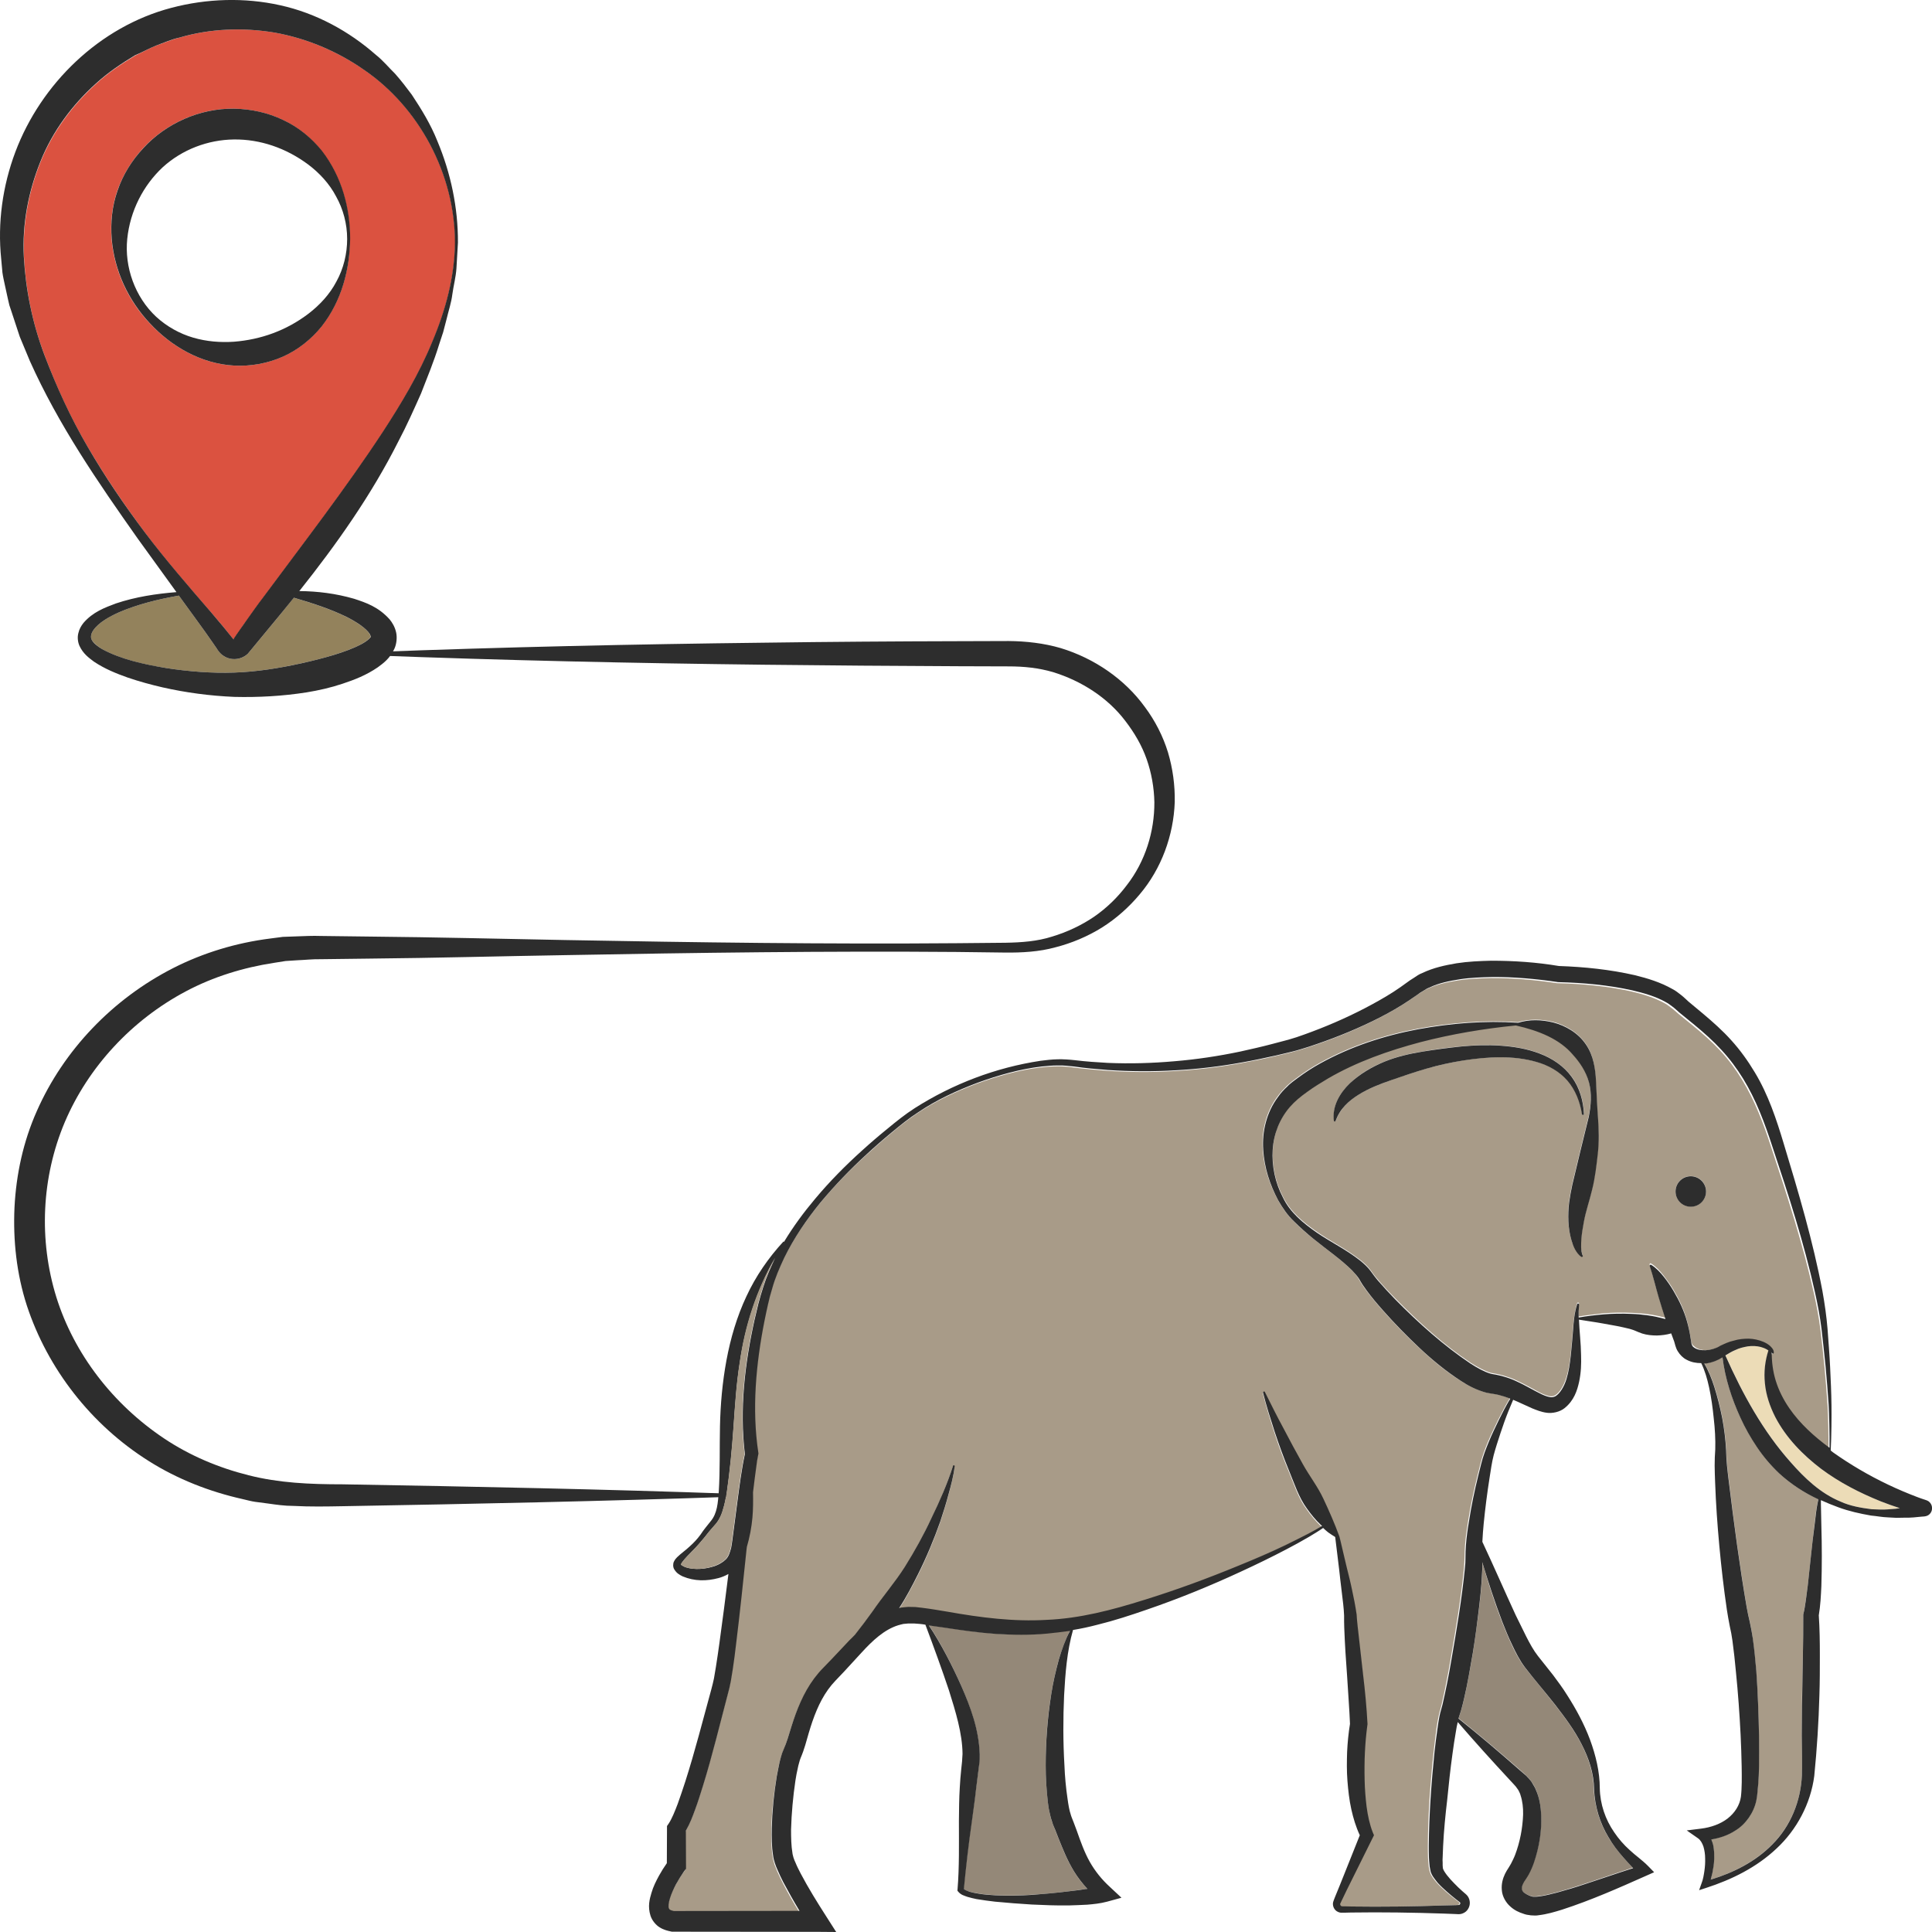 <?xml version="1.0" encoding="utf-8"?>
<!-- Generator: Adobe Illustrator 24.1.2, SVG Export Plug-In . SVG Version: 6.00 Build 0)  -->
<svg version="1.1" id="Layer_1" xmlns="http://www.w3.org/2000/svg" xmlns:xlink="http://www.w3.org/1999/xlink" x="0px" y="0px"
	 viewBox="0 0 128 128" style="enable-background:new 0 0 128 128;" xml:space="preserve">
<style type="text/css">
	.st0{fill:#2D2D2D;}
	.st1{fill:#93825C;}
	.st2{fill:#DB5240;}
	.st3{fill:#948878;}
	.st4{fill:#ECDCB7;}
	.st5{fill:#A89B88;}
</style>
<g>
	<path class="st0" d="M24.71,43.2c8.64-0.33,17.28-0.52,25.92-0.62c4.32-0.06,8.64-0.09,12.96-0.1l3.24-0.01
		c1.13,0.01,2.33,0.14,3.45,0.47c2.23,0.68,4.24,2.06,5.57,3.9c0.68,0.91,1.2,1.93,1.53,3c0.32,1.07,0.47,2.19,0.45,3.3
		c-0.08,2.21-0.88,4.41-2.32,6.11c-0.71,0.85-1.55,1.6-2.5,2.2c-0.95,0.59-1.99,1.03-3.08,1.31c-1.08,0.3-2.23,0.36-3.31,0.35
		l-3.24-0.04c-8.64-0.07-17.28,0.05-25.92,0.21c-4.32,0.07-8.64,0.19-12.96,0.23l-3.24,0.04c-0.55-0.01-1.05,0.05-1.57,0.07
		l-0.77,0.05l-0.76,0.12c-2.03,0.31-4.02,0.92-5.83,1.88c-3.61,1.91-6.49,5.03-8.04,8.68C2.75,78,2.56,82.15,3.73,85.93
		c1.18,3.78,3.76,7.11,7.14,9.37c1.69,1.13,3.6,1.94,5.6,2.44c2.01,0.51,4.04,0.6,6.24,0.6c8.64,0.15,17.28,0.32,25.92,0.63
		c0.05,0,0.09,0.04,0.09,0.1c0,0.05-0.04,0.09-0.09,0.09c-8.64,0.3-17.28,0.48-25.92,0.63c-1.08,0.02-2.15,0.04-3.29-0.02
		c-0.56,0-1.12-0.08-1.68-0.16l-0.84-0.11c-0.28-0.04-0.55-0.12-0.82-0.18c-2.19-0.49-4.32-1.32-6.22-2.52
		C6.04,94.4,3.16,90.69,1.78,86.5C1.1,84.4,0.86,82.19,0.96,80c0.11-2.19,0.58-4.37,1.48-6.39c1.78-4.04,5.03-7.43,9.03-9.47
		c2-1.02,4.2-1.68,6.43-1.96l0.84-0.11l0.84-0.03c0.56-0.02,1.14-0.05,1.67-0.03l3.24,0.04c4.32,0.04,8.64,0.15,12.96,0.23
		c8.64,0.16,17.28,0.28,25.92,0.21l3.24-0.03c1.07-0.02,2.1-0.09,3.1-0.41c0.99-0.3,1.93-0.74,2.77-1.31
		c0.84-0.58,1.57-1.29,2.17-2.09c1.23-1.58,1.84-3.56,1.83-5.5c-0.02-0.97-0.19-1.94-0.51-2.85c-0.32-0.92-0.82-1.76-1.41-2.53
		c-1.18-1.56-2.92-2.66-4.79-3.24c-0.96-0.28-1.92-0.38-2.95-0.38l-3.24-0.01c-4.32-0.02-8.64-0.05-12.96-0.1
		c-8.64-0.1-17.28-0.29-25.92-0.62c-0.05,0-0.09-0.04-0.09-0.1C24.62,43.24,24.66,43.2,24.71,43.2z"/>
	<path class="st1" d="M18.66,40.6l-2.24,2.71c-0.42,0.41-1.1,0.47-1.58,0.16c-0.25-0.14-0.43-0.43-0.47-0.49l-0.24-0.35
		c-0.31-0.46-0.65-0.92-0.98-1.38l-1.3-1.79c-1.36,0.24-2.71,0.57-3.95,1.1c-0.67,0.3-1.37,0.69-1.72,1.2
		c-0.17,0.25-0.19,0.49-0.09,0.65c0.11,0.2,0.38,0.41,0.67,0.59c1.23,0.68,2.77,1.02,4.24,1.26c1.49,0.23,3.01,0.35,4.5,0.3
		c1.49-0.05,2.99-0.29,4.44-0.61c0.73-0.16,1.45-0.34,2.14-0.55c0.69-0.21,1.38-0.46,1.92-0.76c0.26-0.14,0.49-0.34,0.52-0.4
		c0.02-0.03,0.02,0.03,0.03-0.03c0.01-0.04-0.01-0.11-0.06-0.2c-0.23-0.39-0.89-0.81-1.52-1.13c-1.08-0.53-2.29-0.92-3.51-1.28
		C19.2,39.93,18.93,40.27,18.66,40.6z"/>
	<path class="st2" d="M24.13,4.63c-1.8-1.25-3.83-2.09-5.92-2.47c-2.1-0.35-4.28-0.27-6.31,0.33c-0.52,0.12-1,0.34-1.5,0.51
		C9.9,3.19,9.44,3.46,8.96,3.68c-0.91,0.55-1.8,1.14-2.58,1.86c-1.58,1.42-2.89,3.19-3.69,5.18c-0.8,1.99-1.21,4.16-1.1,6.33
		c0.12,2.16,0.56,4.37,1.36,6.48c0.79,2.1,1.73,4.17,2.89,6.13c1.15,1.96,2.43,3.84,3.79,5.66c1.37,1.82,2.86,3.54,4.36,5.26
		c0.37,0.44,0.75,0.86,1.11,1.33c0.16,0.19,0.45,0.57,0.39,0.46c0.01,0,0.02-0.02,0-0.03l0,0l0.05-0.07l0.12-0.18l0.25-0.36
		c0.16-0.25,0.33-0.48,0.5-0.71c0.34-0.47,0.66-0.94,1.01-1.39c2.71-3.67,5.48-7.23,7.96-11.01c1.23-1.89,2.4-3.85,3.26-5.94
		c0.88-2.08,1.48-4.31,1.52-6.59C30.15,11.51,27.75,7.09,24.13,4.63z M21.3,21.63c-0.68,0.84-1.56,1.55-2.57,2
		c-1.01,0.45-2.13,0.65-3.23,0.59c-2.22-0.12-4.19-1.31-5.58-2.8c-1.42-1.5-2.35-3.46-2.53-5.6c-0.08-1.06,0.03-2.17,0.39-3.2
		c0.36-1.04,0.96-2,1.71-2.81c1.51-1.64,3.74-2.64,6-2.61c1.12,0.02,2.25,0.26,3.26,0.75c1.01,0.47,1.89,1.2,2.56,2.05
		c1.34,1.73,1.87,3.83,1.87,5.83C23.17,17.82,22.65,19.91,21.3,21.63z"/>
	<path class="st0" d="M27.28,6.27c-0.35-0.47-0.71-0.94-1.1-1.38c-0.42-0.41-0.8-0.88-1.27-1.25c-1.78-1.57-3.97-2.77-6.34-3.29
		c-2.37-0.53-4.87-0.45-7.22,0.17C6.59,1.77,2.72,5.55,1.02,10.06c-0.85,2.26-1.19,4.71-0.94,7.1l0.08,0.89
		c0.04,0.3,0.11,0.58,0.17,0.87l0.19,0.87l0.1,0.43l0.14,0.42l0.55,1.67l0.67,1.61c1.9,4.24,4.51,8.03,7.15,11.77l2.56,3.54
		c-1.35,0.11-2.7,0.31-4.01,0.75c-0.75,0.28-1.53,0.57-2.15,1.29c-0.15,0.19-0.28,0.41-0.34,0.68c-0.07,0.26-0.04,0.59,0.08,0.85
		c0.24,0.51,0.61,0.78,0.96,1.04c0.72,0.48,1.47,0.78,2.23,1.05c0.76,0.26,1.53,0.47,2.31,0.65c1.55,0.35,3.13,0.56,4.74,0.63
		c1.61,0.04,3.22-0.05,4.81-0.3c0.8-0.13,1.59-0.31,2.37-0.57c0.78-0.26,1.57-0.56,2.34-1.09c0.38-0.28,0.8-0.58,1.1-1.23
		c0.15-0.32,0.19-0.78,0.11-1.1c-0.08-0.35-0.25-0.63-0.43-0.85c-0.75-0.83-1.56-1.1-2.35-1.36c-1.21-0.35-2.42-0.5-3.63-0.51
		c2.47-3.1,4.78-6.37,6.58-9.95c0.54-1.02,1.01-2.08,1.48-3.13c0.42-1.08,0.86-2.14,1.2-3.25l0.27-0.82l0.22-0.84
		c0.13-0.56,0.32-1.1,0.39-1.68c0.08-0.57,0.23-1.13,0.27-1.7l0.1-1.72c0.01-2.3-0.47-4.6-1.37-6.74
		C28.54,8.25,27.93,7.25,27.28,6.27z M22.98,40.88c0.63,0.32,1.28,0.74,1.52,1.13c0.05,0.09,0.07,0.16,0.06,0.2
		c-0.01,0.06-0.01,0-0.03,0.03c-0.03,0.06-0.26,0.26-0.52,0.4c-0.54,0.3-1.23,0.55-1.92,0.76c-0.7,0.21-1.42,0.39-2.14,0.55
		c-1.46,0.32-2.95,0.56-4.44,0.61c-1.49,0.05-3.01-0.07-4.5-0.3C9.53,44.01,8,43.68,6.76,43c-0.29-0.17-0.57-0.39-0.67-0.59
		c-0.1-0.16-0.08-0.4,0.09-0.65c0.35-0.51,1.05-0.9,1.72-1.2c1.24-0.53,2.59-0.86,3.95-1.1l1.3,1.79c0.33,0.46,0.67,0.92,0.98,1.38
		l0.24,0.35c0.04,0.07,0.22,0.35,0.47,0.49c0.48,0.31,1.15,0.25,1.58-0.16l2.24-2.71c0.27-0.33,0.54-0.67,0.81-1
		C20.7,39.96,21.9,40.35,22.98,40.88z M28.63,22.66c-0.86,2.1-2.03,4.05-3.26,5.94c-2.48,3.78-5.25,7.35-7.96,11.01
		c-0.35,0.45-0.67,0.92-1.01,1.39c-0.17,0.24-0.33,0.47-0.5,0.71l-0.25,0.36l-0.12,0.18l-0.05,0.07l0,0c0.02,0,0.01,0.02,0,0.03
		c0.06,0.11-0.23-0.27-0.39-0.46c-0.36-0.46-0.74-0.88-1.11-1.33c-1.5-1.73-2.99-3.45-4.36-5.26c-1.37-1.82-2.65-3.7-3.79-5.66
		c-1.15-1.96-2.09-4.03-2.89-6.13c-0.79-2.1-1.24-4.31-1.36-6.48c-0.12-2.17,0.3-4.34,1.1-6.33c0.8-2,2.11-3.76,3.69-5.18
		c0.79-0.72,1.67-1.31,2.58-1.86C9.44,3.46,9.9,3.19,10.39,3c0.5-0.18,0.98-0.4,1.5-0.51c2.03-0.6,4.21-0.68,6.31-0.33
		c2.1,0.38,4.13,1.22,5.92,2.47c3.62,2.47,6.02,6.88,6.02,11.45C30.12,18.35,29.51,20.58,28.63,22.66z"/>
	<path class="st0" d="M18.76,7.95c-1.01-0.49-2.13-0.73-3.26-0.75c-2.26-0.03-4.5,0.97-6,2.61c-0.76,0.81-1.36,1.77-1.71,2.81
		c-0.37,1.04-0.47,2.14-0.39,3.2c0.18,2.13,1.11,4.09,2.53,5.6c1.39,1.5,3.36,2.68,5.58,2.8c1.09,0.06,2.22-0.14,3.23-0.59
		c1.01-0.45,1.89-1.16,2.57-2c1.35-1.72,1.86-3.81,1.89-5.81c0-2-0.53-4.09-1.87-5.83C20.65,9.15,19.78,8.42,18.76,7.95z M23,15.83
		c0,0.98-0.24,1.97-0.71,2.82c-0.45,0.86-1.12,1.57-1.85,2.13c-1.47,1.12-3.16,1.72-4.94,1.86c-0.89,0.06-1.81-0.01-2.7-0.27
		c-0.89-0.26-1.74-0.73-2.45-1.38c-1.41-1.31-2.11-3.3-1.92-5.16c0.19-1.86,1.06-3.54,2.34-4.74c1.3-1.19,3.01-1.83,4.73-1.85
		c1.73-0.02,3.44,0.56,4.92,1.66c0.73,0.55,1.4,1.26,1.85,2.12C22.74,13.86,23,14.84,23,15.83z"/>
	<g>
		<g>
			<path class="st3" d="M98.21,104.02c-0.04,1.06-0.16,2.09-0.29,3.12c-0.14,1.03-0.27,2.06-0.46,3.08
				c-0.19,1.02-0.36,2.04-0.65,3.08l-0.13,0.4c-0.01,0.05-0.03,0.09-0.04,0.14c1.38,1.11,2.73,2.25,4.06,3.42l0.28,0.25
				c0.09,0.09,0.18,0.15,0.29,0.29c0.1,0.12,0.21,0.24,0.28,0.37c0.08,0.13,0.16,0.26,0.21,0.4c0.23,0.55,0.32,1.11,0.34,1.65
				c0.04,1.09-0.13,2.14-0.49,3.17c-0.09,0.26-0.2,0.52-0.34,0.78c-0.04,0.06-0.08,0.13-0.12,0.2l-0.11,0.17
				c-0.06,0.08-0.1,0.16-0.14,0.23c-0.07,0.15-0.1,0.28-0.09,0.36c0.01,0.08,0.04,0.14,0.12,0.22c0.08,0.08,0.23,0.17,0.4,0.23
				c0.08,0.03,0.2,0.07,0.23,0.06c0.03,0.01,0.14,0,0.23,0c0.4-0.03,0.88-0.15,1.34-0.27c1.68-0.46,3.34-1.08,5.05-1.63
				c-0.04-0.04-0.07-0.07-0.1-0.11c-0.19-0.19-0.38-0.39-0.56-0.6c-0.36-0.42-0.71-0.86-0.98-1.34c-0.58-0.95-0.89-2.05-0.95-3.16
				c-0.01-1.07-0.35-2.06-0.83-3c-0.48-0.93-1.11-1.78-1.76-2.61c-0.65-0.83-1.33-1.63-2.01-2.49c-0.36-0.48-0.62-1-0.85-1.49
				c-0.24-0.5-0.43-1.01-0.64-1.51c-0.5-1.31-0.93-2.63-1.31-3.97C98.22,103.66,98.22,103.85,98.21,104.02z"/>
			<path class="st3" d="M65.96,108.23c-1.13-0.08-2.26-0.24-3.37-0.41c-0.35-0.05-0.71-0.11-1.05-0.15
				c0.81,1.21,1.56,2.71,2.14,4.01c0.6,1.41,1.15,2.85,1.22,4.53c-0.01,0.21-0.01,0.44-0.03,0.63l-0.07,0.55l-0.14,1.11
				c-0.09,0.74-0.19,1.49-0.3,2.23c-0.21,1.46-0.38,2.93-0.52,4.41c0.07,0.06,0.22,0.14,0.37,0.18c0.18,0.05,0.37,0.09,0.57,0.12
				c0.39,0.07,0.79,0.1,1.18,0.12c0.8,0.04,1.6,0.02,2.4-0.03c0.8-0.05,1.6-0.12,2.39-0.22c0.4-0.05,0.79-0.1,1.18-0.16
				c0.03,0,0.06-0.01,0.1-0.02c-0.33-0.35-0.63-0.73-0.88-1.15c-0.45-0.72-0.75-1.5-1.04-2.22l-0.21-0.54
				c-0.07-0.18-0.14-0.33-0.22-0.58c-0.08-0.23-0.12-0.44-0.16-0.65c-0.05-0.21-0.07-0.41-0.1-0.62c-0.09-0.81-0.14-1.61-0.14-2.41
				c0-1.59,0.11-3.18,0.37-4.74c0.12-0.78,0.3-1.56,0.51-2.33c0.21-0.64,0.43-1.28,0.74-1.88c-0.5,0.08-1.01,0.14-1.52,0.18
				C68.24,108.32,67.09,108.3,65.96,108.23z"/>
			<path class="st4" d="M120.65,97.31c-1.21-0.91-2.32-2.04-3.03-3.44c-0.36-0.69-0.61-1.45-0.68-2.22
				c-0.08-0.74,0.01-1.49,0.23-2.18c-0.03-0.03-0.07-0.05-0.11-0.07c-0.12-0.08-0.26-0.12-0.4-0.16c-0.28-0.07-0.57-0.08-0.85-0.04
				c-0.28,0.04-0.56,0.11-0.82,0.24c-0.23,0.1-0.45,0.23-0.67,0.36c1.16,2.6,2.51,5.04,4.32,7.07c0.91,1.05,1.96,2.06,3.29,2.61
				c0.65,0.29,1.37,0.42,2.07,0.51c0.36,0.01,0.71,0.05,1.07,0.01l0.53-0.04l0.27-0.04c-0.42-0.14-0.84-0.29-1.25-0.45
				C123.22,98.91,121.87,98.21,120.65,97.31z"/>
			<path class="st5" d="M116.41,95.86c-0.43-0.63-0.79-1.29-1.11-1.97c-0.58-1.27-1.01-2.6-1.18-3.98c-0.33,0.21-0.67,0.34-1.05,0.4
				c-0.05,0.01-0.11,0.01-0.16,0.01c0.3,0.47,0.5,1,0.67,1.52c0.22,0.68,0.39,1.37,0.53,2.08c0.13,0.7,0.22,1.41,0.26,2.14
				l0.01,0.28l0.01,0.25l0.04,0.51c0.03,0.35,0.07,0.69,0.12,1.04c0.33,2.78,0.71,5.58,1.17,8.31c0.06,0.34,0.13,0.67,0.21,1
				l0.11,0.55l0.08,0.54c0.1,0.72,0.17,1.43,0.23,2.14c0.1,1.42,0.16,2.84,0.18,4.26c0.01,0.71,0.01,1.42,0,2.13
				c-0.01,0.36-0.02,0.71-0.05,1.08c-0.01,0.18-0.02,0.36-0.05,0.55l-0.03,0.28l-0.05,0.3c-0.16,0.82-0.7,1.57-1.39,1.99
				c-0.5,0.31-1.04,0.5-1.59,0.59c0.05,0.12,0.09,0.24,0.12,0.36c0.07,0.33,0.09,0.65,0.07,0.96c-0.02,0.31-0.06,0.61-0.12,0.91
				c-0.03,0.15-0.07,0.29-0.11,0.44c1.51-0.46,2.96-1.2,4.07-2.32c1.23-1.22,1.91-2.91,1.98-4.59c0.02-0.84,0-1.76-0.01-2.63
				c0-0.88,0-1.77,0.02-2.65c0.03-1.76,0.09-3.54,0.08-5.28l0-0.08l0.01-0.05c0.13-0.59,0.2-1.25,0.29-1.89l0.21-1.96
				c0.07-0.65,0.14-1.31,0.22-1.97l0.12-0.99c0.02-0.16,0.05-0.33,0.08-0.49l0.05-0.25l0.01-0.06c-0.93-0.44-1.82-1-2.59-1.72
				C117.32,97.08,116.83,96.5,116.41,95.86z"/>
			<path class="st5" d="M113.84,89.25l0.03-0.02c0.3-0.14,0.6-0.27,0.93-0.35c0.32-0.09,0.66-0.12,0.99-0.12
				c0.33,0.01,0.67,0.07,0.97,0.2c0.15,0.07,0.3,0.15,0.42,0.26c0.12,0.11,0.26,0.24,0.26,0.45c0,0.03-0.03,0.06-0.06,0.06
				c-0.03,0-0.05-0.02-0.06-0.05l0-0.02c0,0,0-0.01-0.01-0.01c0,0.65,0.08,1.28,0.26,1.87c0.2,0.66,0.51,1.28,0.9,1.84
				c0.71,1.02,1.65,1.88,2.67,2.63c0.01-0.91-0.02-2.21-0.06-2.89c-0.06-0.83-0.12-1.67-0.2-2.5c-0.08-0.83-0.17-1.67-0.27-2.49
				c-0.1-0.82-0.26-1.64-0.44-2.45c-0.73-3.25-1.76-6.44-2.81-9.61c-0.52-1.6-1.09-3.12-1.94-4.51c-0.42-0.69-0.9-1.34-1.45-1.93
				c-0.55-0.59-1.16-1.13-1.8-1.65l-0.98-0.8c-0.16-0.13-0.34-0.31-0.48-0.4c-0.14-0.1-0.27-0.22-0.44-0.3
				c-0.65-0.36-1.43-0.6-2.21-0.78c-1.57-0.35-3.25-0.5-4.86-0.54l-0.05,0l-0.05-0.01c-1.42-0.21-2.89-0.34-4.33-0.33
				c-0.72,0.02-1.44,0.04-2.14,0.15c-0.69,0.11-1.39,0.25-1.99,0.53c-0.16,0.06-0.3,0.14-0.43,0.23c-0.13,0.08-0.27,0.16-0.43,0.28
				c-0.31,0.23-0.63,0.43-0.96,0.64c-0.65,0.4-1.32,0.76-2,1.09c-1.36,0.66-2.75,1.21-4.19,1.68c-0.36,0.12-0.72,0.22-1.09,0.32
				c-0.38,0.1-0.73,0.17-1.09,0.26c-0.72,0.17-1.46,0.32-2.19,0.45c-1.47,0.27-2.96,0.45-4.45,0.53c-1.49,0.09-2.99,0.08-4.48-0.02
				c-0.74-0.06-1.49-0.12-2.22-0.22c-0.38-0.05-0.72-0.08-1.08-0.07c-0.36,0-0.72,0.03-1.08,0.07c-1.45,0.17-2.87,0.58-4.25,1.08
				c-1.37,0.52-2.72,1.14-3.93,1.96c-0.61,0.4-1.18,0.86-1.75,1.34c-0.57,0.47-1.12,0.96-1.67,1.46c-1.09,1-2.12,2.06-3.05,3.19
				c-0.93,1.14-1.76,2.36-2.4,3.67c-0.31,0.66-0.6,1.33-0.79,2.03l-0.15,0.52l-0.13,0.54c-0.09,0.36-0.16,0.72-0.23,1.08
				c-0.56,2.88-0.83,5.86-0.4,8.71l0.01,0.07l-0.02,0.1c-0.18,0.98-0.29,2.06-0.42,3.1l-0.35,3.16c-0.23,2.11-0.45,4.22-0.7,6.33
				c-0.07,0.53-0.14,1.06-0.21,1.59l-0.13,0.8l-0.09,0.43c-0.03,0.14-0.07,0.26-0.1,0.39l-0.8,3.08c-0.27,1.03-0.56,2.06-0.87,3.08
				c-0.16,0.51-0.32,1.02-0.51,1.54c-0.18,0.46-0.34,0.9-0.61,1.39l0.01,2.31l0,0.2l-0.13,0.18c-0.19,0.26-0.38,0.57-0.54,0.87
				c-0.16,0.3-0.31,0.61-0.39,0.9c-0.1,0.29-0.11,0.58-0.06,0.68c0.02,0.05,0.03,0.06,0.08,0.09c0.05,0.03,0.14,0.06,0.24,0.08
				l8.33-0.01c-0.38-0.62-0.74-1.25-1.08-1.91c-0.13-0.26-0.26-0.52-0.38-0.8c-0.06-0.14-0.11-0.29-0.17-0.43
				c-0.04-0.17-0.11-0.36-0.12-0.51c-0.1-0.64-0.1-1.22-0.09-1.8c0.03-1.16,0.15-2.29,0.34-3.43c0.05-0.29,0.1-0.57,0.17-0.86
				c0.04-0.15,0.06-0.29,0.11-0.44l0.07-0.23l0.1-0.25c0.2-0.45,0.34-0.97,0.52-1.52c0.34-1.09,0.78-2.22,1.51-3.2
				c0.18-0.24,0.38-0.48,0.6-0.7l0.58-0.6l1.15-1.22c0.12-0.12,0.24-0.25,0.37-0.37c0.39-0.52,0.78-1.02,1.16-1.55
				c0.67-1,1.48-1.91,2.14-2.95c0.65-1.04,1.24-2.12,1.77-3.24c0.54-1.11,1.04-2.27,1.42-3.43l0.01-0.03
				c0.01-0.03,0.04-0.05,0.08-0.04c0.03,0.01,0.04,0.04,0.04,0.07c-0.08,0.66-0.24,1.24-0.41,1.86c-0.16,0.61-0.35,1.21-0.55,1.81
				c-0.42,1.19-0.91,2.36-1.48,3.5c-0.39,0.75-0.77,1.51-1.25,2.22c0.04-0.01,0.08-0.02,0.11-0.03c0.17-0.02,0.34-0.04,0.5-0.05
				l0.46,0.01l0.44,0.04c0.58,0.07,1.13,0.17,1.68,0.26c2.19,0.39,4.37,0.66,6.57,0.54c2.19-0.1,4.33-0.66,6.46-1.33
				c2.12-0.67,4.22-1.43,6.28-2.28c1.03-0.43,2.05-0.87,3.06-1.35c0.5-0.24,1-0.48,1.5-0.74c0.32-0.17,0.64-0.34,0.95-0.53
				c-0.03-0.03-0.06-0.05-0.09-0.08c-0.34-0.33-0.64-0.7-0.9-1.07c-0.56-0.75-0.83-1.65-1.18-2.49c-0.35-0.84-0.67-1.7-0.95-2.57
				c-0.28-0.87-0.55-1.73-0.77-2.62c-0.01-0.03,0.01-0.07,0.05-0.08c0.03-0.01,0.06,0.01,0.07,0.03c0.41,0.81,0.81,1.62,1.23,2.42
				c0.42,0.8,0.84,1.59,1.28,2.37c0.44,0.78,0.99,1.49,1.36,2.29c0.38,0.8,0.73,1.6,1.06,2.49c0.01,0.03,0.43,1.86,0.65,2.75
				c0.13,0.52,0.23,1.05,0.34,1.58c0.05,0.27,0.1,0.53,0.14,0.82l0.03,0.41l0.04,0.39l0.36,3.19c0.12,1.07,0.22,2.13,0.28,3.24
				l0,0.04l-0.01,0.07c-0.16,1.17-0.21,2.4-0.18,3.6c0.02,0.6,0.06,1.2,0.13,1.79c0.08,0.59,0.2,1.17,0.41,1.69l0.08,0.19
				l-0.08,0.16l-1.38,2.76c-0.23,0.46-0.46,0.92-0.68,1.39l-0.08,0.17c-0.02,0.05-0.02,0.05-0.03,0.08c0,0.05,0.03,0.1,0.07,0.13
				c0.03,0.01,0.04,0.02,0.09,0.02l0.19,0l0.39,0c2.05,0.03,4.11,0,6.16-0.07l0.77-0.03l0.19-0.01c0.02,0,0.04-0.01,0.05-0.02
				c0.02-0.02,0.04-0.05,0.05-0.08c0-0.04-0.01-0.06-0.03-0.07l-0.26-0.2c-0.21-0.16-0.41-0.33-0.61-0.5
				c-0.2-0.18-0.4-0.36-0.59-0.57c-0.09-0.11-0.19-0.22-0.28-0.35c-0.04-0.06-0.09-0.14-0.13-0.21c-0.04-0.09-0.07-0.17-0.09-0.26
				c-0.02-0.08-0.04-0.18-0.05-0.25l-0.02-0.21c-0.02-0.14-0.02-0.28-0.03-0.41c-0.01-0.27-0.01-0.53-0.01-0.79
				c0.01-2.09,0.16-4.15,0.38-6.21c0.06-0.52,0.12-1.03,0.19-1.56c0.04-0.26,0.08-0.53,0.14-0.8c0.02-0.13,0.07-0.29,0.11-0.44
				l0.09-0.34c0.22-0.95,0.42-1.97,0.59-2.97c0.35-2.01,0.69-4.05,0.89-6.04c0.02-0.25,0.03-0.49,0.04-0.72
				c0-0.28,0.01-0.55,0.03-0.82c0.04-0.53,0.12-1.06,0.2-1.57c0.16-1.03,0.38-2.05,0.63-3.06c0.13-0.5,0.23-1,0.42-1.53
				c0.18-0.5,0.38-0.97,0.61-1.45c0.22-0.47,0.45-0.94,0.69-1.39c0.13-0.24,0.26-0.49,0.41-0.73c-0.01-0.01-0.03-0.01-0.04-0.02
				c-0.24-0.09-0.48-0.18-0.72-0.23c-0.12-0.03-0.24-0.05-0.36-0.07l-0.19-0.03l-0.27-0.05c-0.68-0.18-1.21-0.47-1.72-0.8
				c-1.01-0.64-1.89-1.39-2.73-2.18c-0.84-0.78-1.64-1.61-2.4-2.47c-0.38-0.43-0.75-0.87-1.1-1.34c-0.09-0.12-0.17-0.24-0.26-0.37
				c-0.04-0.06-0.08-0.13-0.13-0.21l-0.09-0.16c-0.12-0.2-0.28-0.39-0.47-0.58c-0.75-0.75-1.71-1.4-2.59-2.12
				c-0.45-0.36-0.88-0.74-1.28-1.15c-0.42-0.41-0.75-0.9-1.03-1.41c-0.54-1.02-0.92-2.15-0.98-3.35c-0.08-1.18,0.22-2.47,0.99-3.48
				c0.18-0.25,0.4-0.48,0.62-0.7c0.11-0.11,0.24-0.2,0.35-0.3l0.35-0.26c0.47-0.35,0.96-0.67,1.47-0.95
				c2.04-1.13,4.26-1.85,6.51-2.27c2.19-0.4,4.41-0.58,6.62-0.43c0.74-0.22,1.54-0.21,2.32-0.02c0.82,0.21,1.65,0.7,2.16,1.44
				c0.52,0.75,0.64,1.65,0.67,2.45c0.05,0.81,0.07,1.59,0.13,2.4c0.06,0.8,0.09,1.61-0.01,2.4c-0.08,0.79-0.18,1.58-0.36,2.36
				c-0.19,0.8-0.42,1.46-0.56,2.19c-0.07,0.36-0.13,0.73-0.16,1.1c-0.02,0.36-0.05,0.76,0.08,1.08l0.01,0.02
				c0.01,0.03,0,0.07-0.03,0.08c-0.02,0.01-0.04,0.01-0.06,0c-0.2-0.12-0.32-0.32-0.43-0.51c-0.1-0.19-0.18-0.39-0.23-0.6
				c-0.12-0.41-0.18-0.83-0.2-1.24c-0.03-0.42,0-0.84,0.05-1.25c0.06-0.42,0.13-0.79,0.21-1.17c0.36-1.5,0.71-2.99,1.09-4.5
				c0.16-0.76,0.21-1.55,0.02-2.28c-0.19-0.74-0.63-1.36-1.08-1.84c-0.86-1.02-2.21-1.57-3.76-1.93l0,0
				c-2.13,0.21-4.24,0.57-6.29,1.1c-2.15,0.56-4.25,1.31-6.14,2.41c-0.47,0.28-0.93,0.56-1.37,0.88c-0.46,0.32-0.83,0.62-1.16,1.01
				c-0.67,0.75-1.07,1.75-1.14,2.82c-0.07,1.07,0.16,2.19,0.67,3.16c0.48,1,1.35,1.71,2.26,2.34c0.92,0.64,1.93,1.12,2.88,1.87
				c0.24,0.19,0.47,0.4,0.67,0.67l0.25,0.34c0.08,0.1,0.16,0.2,0.25,0.3c0.35,0.41,0.73,0.82,1.12,1.21
				c1.55,1.58,3.23,3.1,5.01,4.28c0.45,0.28,0.91,0.54,1.32,0.66l0.14,0.03l0.23,0.04c0.16,0.03,0.31,0.07,0.46,0.11
				c0.3,0.09,0.6,0.19,0.87,0.32c0.55,0.25,1.06,0.55,1.52,0.79c0.23,0.12,0.46,0.21,0.64,0.25c0.18,0.04,0.29,0.02,0.43-0.06
				c0.3-0.19,0.56-0.65,0.71-1.13c0.16-0.49,0.24-1.03,0.3-1.58c0.06-0.55,0.1-1.11,0.15-1.68c0.05-0.57,0.1-1.14,0.28-1.7
				c0.01-0.03,0.05-0.05,0.08-0.04c0.03,0.01,0.05,0.04,0.04,0.07l0,0c-0.02,0.28-0.03,0.57-0.02,0.85c0.55-0.09,1.1-0.15,1.65-0.21
				c0.62-0.05,1.24-0.06,1.88-0.03c0.16,0.01,0.32,0.01,0.49,0.03l0.25,0.02c0.07,0,0.14,0.01,0.2,0.02
				c0.27,0.03,0.54,0.08,0.82,0.14c0.15,0.04,0.3,0.07,0.45,0.11c-0.16-0.47-0.31-0.95-0.45-1.44c-0.21-0.68-0.37-1.37-0.59-2.07
				l0-0.01c-0.01-0.03,0.01-0.07,0.04-0.08c0.02-0.01,0.04,0,0.06,0.01c0.33,0.21,0.6,0.5,0.83,0.8c0.23,0.3,0.45,0.6,0.64,0.92
				c0.38,0.64,0.7,1.31,0.9,2.03c0.1,0.36,0.17,0.73,0.24,1.12l0.04,0.25c0,0.05,0.02,0.1,0.03,0.14c0.03,0.08,0.07,0.16,0.16,0.21
				C112.58,89.54,113.37,89.52,113.84,89.25z M101.82,70.35c-1.56-0.44-3.25-0.35-4.87-0.1c-0.81,0.13-1.63,0.32-2.43,0.54
				c-0.79,0.23-1.57,0.5-2.33,0.76c-0.76,0.27-1.5,0.55-2.16,0.96c-0.66,0.4-1.23,0.93-1.53,1.74c-0.01,0.03-0.05,0.05-0.08,0.04
				c-0.02-0.01-0.04-0.03-0.04-0.05c-0.06-0.44,0.03-0.92,0.23-1.35c0.2-0.43,0.5-0.8,0.83-1.13c0.68-0.64,1.47-1.1,2.29-1.43
				c0.82-0.34,1.68-0.53,2.54-0.67c0.86-0.15,1.7-0.26,2.57-0.34c0.86-0.08,1.73-0.11,2.6-0.05c0.87,0.06,1.74,0.2,2.57,0.52
				c0.82,0.31,1.6,0.83,2.13,1.55c0.53,0.72,0.77,1.6,0.81,2.45c0,0.03-0.02,0.06-0.06,0.07c-0.03,0-0.06-0.02-0.07-0.05
				c-0.13-0.83-0.43-1.63-0.97-2.24C103.32,70.96,102.59,70.57,101.82,70.35z M112.02,79.94c-0.56,0-1.01-0.45-1.01-1.01
				s0.45-1.01,1.01-1.01c0.56,0,1.01,0.45,1.01,1.01S112.57,79.94,112.02,79.94z"/>
			<path class="st0" d="M104.88,73.87c0.03,0,0.06-0.03,0.06-0.07c-0.04-0.85-0.28-1.73-0.81-2.45c-0.52-0.72-1.3-1.24-2.13-1.55
				c-0.83-0.32-1.71-0.46-2.57-0.52c-0.87-0.06-1.74-0.03-2.6,0.05c-0.86,0.09-1.71,0.2-2.57,0.34c-0.85,0.14-1.71,0.33-2.54,0.67
				c-0.82,0.34-1.61,0.8-2.29,1.43c-0.33,0.32-0.63,0.7-0.83,1.13c-0.2,0.43-0.29,0.9-0.23,1.35c0,0.02,0.02,0.04,0.04,0.05
				c0.03,0.01,0.07-0.01,0.08-0.04c0.29-0.81,0.87-1.33,1.53-1.74c0.66-0.41,1.4-0.7,2.16-0.96c0.76-0.26,1.53-0.53,2.33-0.76
				c0.79-0.23,1.61-0.41,2.43-0.54c1.63-0.25,3.31-0.35,4.87,0.1c0.77,0.22,1.5,0.62,2.03,1.23c0.53,0.61,0.84,1.41,0.97,2.24
				C104.82,73.84,104.85,73.87,104.88,73.87z"/>
			<path class="st0" d="M112.02,77.93c-0.56,0-1.01,0.45-1.01,1.01s0.45,1.01,1.01,1.01c0.56,0,1.01-0.45,1.01-1.01
				S112.57,77.93,112.02,77.93z"/>
		</g>
		<path class="st0" d="M127.96,99.7c-0.05-0.12-0.16-0.24-0.29-0.29l-0.14-0.05c-0.16-0.05-0.33-0.11-0.49-0.17
			c-0.66-0.25-1.32-0.53-1.95-0.83c-1.28-0.61-2.51-1.33-3.65-2.14c-0.05-0.04-0.1-0.08-0.15-0.12c0.05-0.93,0.06-2.3,0.05-3.01
			c-0.01-0.84-0.05-1.68-0.09-2.52c-0.04-0.84-0.11-1.67-0.17-2.52c-0.07-0.85-0.19-1.68-0.34-2.52c-0.63-3.32-1.59-6.55-2.56-9.75
			c-0.48-1.6-1.03-3.27-1.93-4.75c-0.45-0.75-0.96-1.46-1.54-2.1c-0.58-0.65-1.24-1.23-1.88-1.77l-0.96-0.8
			c-0.16-0.14-0.28-0.27-0.47-0.42c-0.19-0.15-0.39-0.31-0.59-0.41c-0.81-0.46-1.65-0.71-2.49-0.92c-1.67-0.38-3.33-0.55-5.04-0.61
			c-1.49-0.25-2.98-0.35-4.49-0.35c-0.76,0.02-1.52,0.05-2.29,0.17c-0.76,0.13-1.53,0.29-2.28,0.65c-0.19,0.07-0.37,0.19-0.54,0.31
			c-0.18,0.11-0.36,0.23-0.49,0.33c-0.29,0.22-0.58,0.41-0.88,0.61c-0.61,0.39-1.24,0.74-1.89,1.08c-1.29,0.67-2.64,1.25-4.01,1.74
			c-0.35,0.13-0.69,0.24-1.04,0.34c-0.33,0.09-0.71,0.19-1.06,0.28c-0.71,0.19-1.43,0.35-2.15,0.51c-1.43,0.3-2.89,0.52-4.35,0.64
			c-1.46,0.13-2.94,0.17-4.4,0.11c-0.73-0.04-1.47-0.09-2.2-0.18c-0.36-0.04-0.76-0.07-1.14-0.06c-0.38,0.01-0.75,0.05-1.13,0.1
			c-2.97,0.45-5.81,1.53-8.34,3.14c-0.64,0.41-1.22,0.88-1.79,1.35c-0.58,0.47-1.14,0.95-1.69,1.45c-1.11,1-2.16,2.06-3.12,3.21
			c-0.75,0.89-1.45,1.84-2.06,2.85l-0.03-0.03c-0.99,1.07-1.84,2.3-2.46,3.64c-0.63,1.34-1.05,2.78-1.32,4.23
			c-0.27,1.46-0.4,2.92-0.43,4.39c-0.03,1.45,0.01,2.9-0.08,4.33c-0.06,0.71-0.09,1.42-0.54,1.95c-0.21,0.27-0.47,0.57-0.66,0.87
			c-0.21,0.29-0.45,0.55-0.72,0.79c-0.26,0.25-0.55,0.44-0.84,0.72c-0.07,0.07-0.15,0.16-0.21,0.29c-0.07,0.13-0.07,0.37,0.02,0.51
			c0.16,0.27,0.36,0.37,0.56,0.47c0.79,0.33,1.59,0.32,2.38,0.11c0.22-0.06,0.44-0.15,0.65-0.27c-0.19,1.54-0.39,3.07-0.6,4.6
			c-0.07,0.52-0.15,1.05-0.23,1.56l-0.13,0.77l-0.08,0.35c-0.03,0.12-0.07,0.26-0.1,0.39l-0.83,3.06c-0.28,1.02-0.57,2.03-0.89,3.03
			c-0.16,0.5-0.33,0.99-0.5,1.47c-0.18,0.47-0.38,0.98-0.6,1.31l-0.11,0.16v0.19l-0.01,2.27c-0.19,0.27-0.36,0.54-0.52,0.83
			c-0.19,0.35-0.38,0.72-0.5,1.14c-0.12,0.41-0.26,0.89-0.06,1.52c0.1,0.3,0.34,0.6,0.6,0.76c0.27,0.17,0.53,0.23,0.77,0.28
			l0.05,0.01h0.06l9.63,0.01L55.4,128l-0.67-1.05c-0.59-0.92-1.18-1.87-1.68-2.82c-0.12-0.24-0.25-0.48-0.34-0.71
			c-0.06-0.12-0.1-0.23-0.14-0.35c-0.02-0.11-0.06-0.18-0.07-0.31c-0.08-0.47-0.09-1.01-0.09-1.55c0.03-1.08,0.13-2.18,0.29-3.25
			c0.04-0.27,0.09-0.53,0.15-0.79c0.03-0.13,0.05-0.26,0.09-0.37l0.05-0.18l0.05-0.14c0.25-0.58,0.39-1.14,0.54-1.66
			c0.31-1.05,0.68-2.04,1.28-2.88c0.15-0.21,0.31-0.4,0.49-0.59l0.58-0.61l1.14-1.24c0.74-0.81,1.51-1.53,2.43-1.82
			c0.12-0.04,0.24-0.06,0.35-0.09l0.33-0.03h0.38l0.39,0.03c0.12,0.01,0.24,0.03,0.36,0.05c0.52,1.38,1.11,3,1.56,4.35
			c0.44,1.4,0.89,2.86,0.9,4.21c-0.02,0.17-0.01,0.31-0.03,0.49l-0.06,0.57c-0.04,0.38-0.07,0.76-0.09,1.13
			c-0.05,0.76-0.05,1.52-0.06,2.27c0,1.51,0.03,3.04-0.09,4.51l-0.01,0.08l0.03,0.05c0.21,0.26,0.43,0.29,0.63,0.37
			c0.21,0.06,0.41,0.11,0.61,0.15c0.41,0.07,0.81,0.12,1.22,0.17c0.82,0.08,1.63,0.14,2.44,0.19c0.82,0.04,1.63,0.07,2.45,0.06
			c0.41-0.01,0.82-0.03,1.23-0.05c0.43-0.04,0.82-0.07,1.31-0.2l0.95-0.26l-0.76-0.71c-0.54-0.49-0.99-1.05-1.34-1.67
			c-0.35-0.62-0.6-1.32-0.86-2.06l-0.21-0.56c-0.07-0.18-0.16-0.39-0.19-0.51c-0.1-0.29-0.16-0.67-0.21-1.03
			c-0.11-0.73-0.18-1.49-0.21-2.26c-0.09-1.53-0.09-3.08-0.02-4.61c0.08-1.46,0.19-2.92,0.59-4.33c0.55-0.09,1.1-0.21,1.63-0.35
			c1.1-0.27,2.17-0.62,3.24-0.99c2.13-0.73,4.21-1.58,6.24-2.52c1.02-0.47,2.03-0.96,3.02-1.48c0.5-0.26,0.99-0.53,1.47-0.81
			c0.33-0.2,0.66-0.39,0.97-0.61c0.11,0.1,0.21,0.2,0.33,0.29c0.15,0.11,0.31,0.21,0.47,0.31c0.11,0.95,0.24,1.9,0.34,2.85
			l0.19,1.59c0.03,0.26,0.05,0.53,0.06,0.77v0.39l0.01,0.41c0.04,1.09,0.11,2.16,0.19,3.22c0.06,1.06,0.15,2.12,0.19,3.15
			c-0.1,0.62-0.16,1.23-0.19,1.85c-0.02,0.63-0.03,1.27,0.02,1.91c0.05,0.64,0.12,1.28,0.26,1.91c0.13,0.58,0.3,1.15,0.56,1.71
			l-1.07,2.68c-0.19,0.49-0.39,0.96-0.58,1.43l-0.07,0.18c-0.03,0.07-0.07,0.19-0.06,0.29c0.01,0.21,0.14,0.41,0.32,0.49
			c0.09,0.05,0.21,0.07,0.29,0.06h0.19l0.39-0.01c2.05-0.03,4.11,0,6.16,0.07l0.77,0.03l0.2,0.01c0.11,0,0.22-0.02,0.32-0.07
			c0.21-0.09,0.36-0.29,0.41-0.51c0.05-0.21,0-0.47-0.15-0.65c-0.03-0.04-0.09-0.09-0.11-0.11l-0.07-0.06l-0.15-0.13
			c-0.19-0.17-0.37-0.34-0.54-0.52c-0.17-0.17-0.34-0.36-0.48-0.54c-0.14-0.19-0.27-0.37-0.27-0.51c0-0.05-0.01-0.07-0.01-0.13
			v-0.18c-0.01-0.11-0.01-0.24,0-0.36c0.01-0.25,0.02-0.51,0.03-0.75c0.05-1.02,0.15-2.04,0.27-3.05c0.1-1.02,0.21-2.04,0.35-3.05
			c0.07-0.5,0.14-1.01,0.23-1.5c0.03-0.21,0.07-0.41,0.12-0.61c1.12,1.3,2.27,2.57,3.43,3.82l0.25,0.27
			c0.08,0.09,0.18,0.19,0.22,0.26c0.05,0.07,0.11,0.14,0.15,0.23c0.04,0.09,0.09,0.17,0.11,0.27c0.13,0.39,0.18,0.83,0.17,1.27
			c-0.03,0.9-0.21,1.84-0.53,2.68c-0.08,0.21-0.18,0.4-0.27,0.58c-0.03,0.05-0.05,0.08-0.07,0.12l-0.09,0.15
			c-0.09,0.13-0.17,0.27-0.24,0.41c-0.14,0.29-0.25,0.66-0.21,1.08c0.03,0.42,0.27,0.82,0.55,1.07c0.28,0.26,0.59,0.4,0.88,0.49
			c0.24,0.1,0.74,0.15,1,0.1c0.58-0.07,1.07-0.22,1.56-0.37c1.94-0.63,3.76-1.44,5.56-2.24l0.54-0.24l-0.38-0.39
			c-0.23-0.24-0.43-0.39-0.64-0.57c-0.21-0.17-0.41-0.33-0.6-0.51c-0.39-0.35-0.73-0.74-1.02-1.17c-0.59-0.85-0.94-1.87-0.96-2.92
			c0-1.09-0.27-2.2-0.65-3.23c-0.39-1.04-0.92-2.02-1.51-2.94c-0.29-0.47-0.62-0.91-0.94-1.34l-1-1.26
			c-0.29-0.37-0.53-0.81-0.77-1.28c-0.23-0.47-0.47-0.95-0.7-1.42c-0.74-1.6-1.45-3.24-2.21-4.86c0.02-0.41,0.05-0.81,0.09-1.22
			c0.1-1.01,0.23-2.02,0.39-3.04c0.08-0.5,0.15-1.02,0.27-1.48c0.13-0.49,0.29-0.97,0.45-1.46c0.16-0.48,0.33-0.97,0.52-1.44
			c0.11-0.25,0.21-0.52,0.32-0.77c0.41,0.17,0.81,0.37,1.27,0.57c0.28,0.11,0.58,0.24,0.96,0.29c0.37,0.05,0.86-0.05,1.18-0.31
			c0.62-0.5,0.83-1.15,0.96-1.74c0.13-0.61,0.15-1.2,0.13-1.77c-0.01-0.8-0.11-1.58-0.14-2.35c0.54,0.09,1.08,0.16,1.62,0.26
			c0.59,0.1,1.18,0.21,1.74,0.35c0.13,0.04,0.27,0.08,0.4,0.14l0.19,0.08c0.08,0.03,0.16,0.06,0.24,0.09
			c0.32,0.1,0.65,0.13,0.98,0.13c0.32-0.01,0.64-0.05,0.94-0.14c0.07,0.19,0.14,0.37,0.2,0.54c0.04,0.11,0.09,0.42,0.24,0.65
			c0.14,0.23,0.35,0.44,0.57,0.55c0.33,0.18,0.66,0.23,0.98,0.23c0.25,0.51,0.4,1.05,0.52,1.6c0.15,0.68,0.24,1.37,0.31,2.06
			c0.08,0.69,0.12,1.39,0.1,2.06l-0.03,0.53l-0.01,0.55c0.01,0.35,0.01,0.71,0.03,1.07c0.05,1.42,0.15,2.83,0.28,4.24
			c0.13,1.4,0.29,2.81,0.5,4.23c0.05,0.35,0.12,0.71,0.19,1.08l0.1,0.48l0.08,0.5c0.09,0.68,0.17,1.37,0.23,2.06
			c0.14,1.38,0.24,2.78,0.31,4.17c0.03,0.7,0.06,1.4,0.07,2.09c0.01,0.69,0.02,1.42-0.05,2.01c-0.08,0.57-0.41,1.07-0.88,1.44
			c-0.48,0.37-1.11,0.59-1.75,0.67l-0.96,0.12l0.76,0.53c0.15,0.11,0.27,0.31,0.35,0.55c0.07,0.24,0.11,0.51,0.11,0.78
			c0.01,0.27-0.01,0.55-0.05,0.83c-0.04,0.27-0.09,0.57-0.18,0.79l-0.17,0.48l0.46-0.15c1.7-0.55,3.35-1.36,4.68-2.62
			c1.32-1.23,2.25-2.95,2.49-4.8c0.18-1.81,0.29-3.56,0.34-5.34c0.03-0.89,0.03-1.77,0.03-2.66c0-0.87-0.01-1.74-0.07-2.64
			c0.11-0.67,0.14-1.3,0.17-1.94c0.02-0.67,0.03-1.33,0.03-1.99c0-0.66-0.01-1.32-0.03-1.98l-0.02-0.99l-0.01-0.49V99.4
			c0-0.01,0-0.01,0-0.01c0.38,0.17,0.76,0.33,1.15,0.47c0.7,0.26,1.43,0.42,2.17,0.55c0.37,0.03,0.74,0.11,1.12,0.12l0.56,0.03
			l0.56-0.01c0.38,0.01,0.75-0.03,1.13-0.07l0.14-0.01l0.07-0.01c0.02,0,0.01,0,0.05-0.01c0.06-0.01,0.12-0.04,0.17-0.07
			C127.99,100.23,128.06,99.94,127.96,99.7z M45.45,103.84c-0.13-0.04-0.27-0.13-0.31-0.16c-0.01-0.01-0.02,0.02-0.02-0.01
			c0-0.04,0.03-0.1,0.08-0.17c0.19-0.26,0.47-0.53,0.72-0.79c0.26-0.26,0.5-0.54,0.74-0.83c0.22-0.29,0.44-0.55,0.69-0.83
			c0.26-0.27,0.45-0.66,0.55-1.03c0.12-0.37,0.18-0.73,0.25-1.09c0.21-1.46,0.35-2.91,0.45-4.36c0.1-1.44,0.19-2.87,0.41-4.27
			c0.35-2.44,1.11-4.8,2.35-6.96c-0.3,0.62-0.58,1.25-0.79,1.92l-0.17,0.55l-0.15,0.54c-0.09,0.37-0.17,0.73-0.26,1.09
			c-0.64,2.9-1,5.89-0.64,8.9c-0.23,1.07-0.35,2.07-0.49,3.1l-0.33,2.52c-0.03,0.2-0.05,0.4-0.09,0.59
			c-0.09,0.32-0.16,0.57-0.35,0.76c-0.19,0.19-0.46,0.35-0.75,0.45C46.74,103.96,46.02,104.02,45.45,103.84z M70.16,109.91
			c-0.21,0.77-0.39,1.54-0.51,2.32c-0.25,1.57-0.37,3.15-0.37,4.75c0,0.79,0.05,1.59,0.14,2.4c0.03,0.21,0.05,0.41,0.1,0.62
			c0.05,0.21,0.08,0.41,0.17,0.65c0.07,0.25,0.15,0.41,0.22,0.58l0.21,0.54c0.29,0.72,0.59,1.49,1.04,2.22
			c0.25,0.41,0.55,0.79,0.88,1.15c-0.03,0.01-0.07,0.01-0.1,0.01c-0.39,0.07-0.78,0.11-1.18,0.16c-0.79,0.1-1.59,0.17-2.39,0.23
			c-0.8,0.05-1.61,0.07-2.4,0.03c-0.4-0.02-0.79-0.05-1.18-0.12c-0.19-0.03-0.39-0.07-0.56-0.12c-0.15-0.05-0.3-0.12-0.37-0.18
			c0.14-1.48,0.31-2.95,0.52-4.41c0.1-0.75,0.21-1.49,0.29-2.23l0.14-1.11l0.07-0.55c0.03-0.19,0.03-0.42,0.03-0.63
			c-0.06-1.67-0.61-3.12-1.22-4.52c-0.58-1.3-1.34-2.8-2.15-4.01c0.35,0.05,0.7,0.1,1.06,0.15c1.1,0.17,2.23,0.33,3.36,0.41
			c1.14,0.07,2.28,0.09,3.42-0.02c0.5-0.05,1.01-0.11,1.51-0.18C70.58,108.62,70.36,109.26,70.16,109.91z M99.53,107.45
			c0.2,0.5,0.4,1.01,0.64,1.5c0.23,0.49,0.49,1.02,0.85,1.5c0.67,0.87,1.36,1.66,2.01,2.49c0.64,0.83,1.28,1.68,1.75,2.61
			c0.48,0.93,0.82,1.93,0.83,3c0.05,1.11,0.37,2.2,0.95,3.16c0.27,0.48,0.62,0.93,0.98,1.34c0.18,0.21,0.37,0.41,0.56,0.61
			c0.03,0.03,0.07,0.07,0.1,0.11c-1.07,0.34-2.12,0.71-3.17,1.05c-0.62,0.21-1.26,0.4-1.88,0.57c-0.35,0.09-0.7,0.18-1.02,0.23
			c-0.11,0.02-0.22,0.03-0.32,0.04c-0.09,0-0.2,0.01-0.23,0c-0.03,0.01-0.15-0.03-0.23-0.06c-0.17-0.07-0.31-0.15-0.4-0.23
			c-0.09-0.09-0.11-0.15-0.12-0.23c-0.01-0.08,0.01-0.21,0.09-0.36c0.04-0.08,0.08-0.15,0.14-0.23l0.11-0.17
			c0.04-0.07,0.09-0.14,0.12-0.2c0.14-0.26,0.25-0.52,0.34-0.78c0.35-1.03,0.52-2.08,0.48-3.16c-0.03-0.55-0.11-1.11-0.35-1.65
			c-0.05-0.14-0.13-0.27-0.21-0.4c-0.07-0.14-0.17-0.26-0.28-0.38c-0.11-0.13-0.19-0.2-0.29-0.28l-0.29-0.25
			c-1.33-1.17-2.68-2.32-4.06-3.42c0.01-0.05,0.03-0.09,0.04-0.14l0.13-0.4c0.29-1.05,0.47-2.06,0.65-3.08
			c0.19-1.02,0.33-2.04,0.46-3.08c0.13-1.03,0.25-2.06,0.29-3.12c0.01-0.17,0.01-0.36,0-0.55C98.6,104.82,99.03,106.13,99.53,107.45
			z M112.24,89.28c-0.09-0.05-0.13-0.13-0.16-0.21c-0.01-0.04-0.03-0.09-0.03-0.14l-0.04-0.25c-0.06-0.4-0.14-0.77-0.24-1.13
			c-0.2-0.72-0.52-1.39-0.9-2.03c-0.19-0.32-0.4-0.63-0.64-0.93c-0.23-0.29-0.5-0.58-0.83-0.79c-0.02-0.01-0.04-0.01-0.05-0.01
			c-0.04,0.01-0.06,0.05-0.05,0.08v0.01c0.23,0.7,0.39,1.39,0.59,2.07c0.15,0.49,0.29,0.97,0.45,1.44c-0.15-0.04-0.3-0.07-0.45-0.11
			c-0.28-0.07-0.54-0.11-0.82-0.15c-0.07-0.01-0.14-0.01-0.21-0.02l-0.25-0.03c-0.17-0.02-0.33-0.02-0.5-0.03
			c-0.64-0.03-1.26-0.02-1.87,0.03c-0.56,0.05-1.1,0.11-1.65,0.21c-0.01-0.29,0-0.57,0.03-0.85v-0.01c0-0.03-0.02-0.05-0.05-0.07
			c-0.03-0.01-0.07,0.01-0.08,0.05c-0.18,0.55-0.23,1.13-0.27,1.7c-0.05,0.57-0.09,1.13-0.15,1.68c-0.06,0.55-0.14,1.1-0.29,1.58
			c-0.15,0.49-0.42,0.94-0.72,1.13c-0.14,0.07-0.25,0.09-0.43,0.05c-0.19-0.04-0.41-0.13-0.64-0.25c-0.47-0.23-0.97-0.54-1.53-0.79
			c-0.27-0.13-0.56-0.23-0.87-0.32c-0.15-0.04-0.31-0.08-0.46-0.11l-0.23-0.04l-0.14-0.03c-0.42-0.12-0.88-0.38-1.32-0.66
			c-1.78-1.19-3.47-2.7-5.02-4.28c-0.39-0.4-0.76-0.81-1.12-1.22c-0.09-0.1-0.17-0.21-0.25-0.31l-0.25-0.34
			c-0.2-0.27-0.44-0.48-0.67-0.67c-0.95-0.75-1.96-1.23-2.88-1.86c-0.91-0.63-1.79-1.35-2.26-2.35c-0.51-0.97-0.74-2.09-0.67-3.16
			c0.07-1.07,0.48-2.06,1.14-2.82c0.34-0.39,0.71-0.69,1.16-1.01c0.44-0.32,0.9-0.6,1.37-0.88c1.89-1.1,3.99-1.84,6.14-2.41
			c2.05-0.53,4.17-0.89,6.3-1.1c1.55,0.35,2.9,0.91,3.76,1.92c0.45,0.49,0.88,1.11,1.08,1.84c0.2,0.74,0.14,1.53-0.01,2.29
			c-0.38,1.51-0.73,3-1.09,4.5c-0.08,0.38-0.15,0.75-0.21,1.17c-0.05,0.41-0.07,0.83-0.05,1.25c0.02,0.42,0.08,0.84,0.2,1.25
			c0.06,0.21,0.13,0.41,0.23,0.6c0.11,0.19,0.23,0.38,0.43,0.51c0.02,0.01,0.04,0.01,0.06,0c0.03-0.01,0.05-0.05,0.03-0.08
			l-0.01-0.02c-0.13-0.33-0.1-0.72-0.08-1.08c0.03-0.37,0.09-0.74,0.16-1.11c0.13-0.73,0.37-1.39,0.56-2.19
			c0.19-0.77,0.28-1.56,0.37-2.36c0.09-0.79,0.07-1.6,0.01-2.4c-0.06-0.81-0.09-1.59-0.13-2.4c-0.04-0.81-0.16-1.7-0.68-2.45
			c-0.51-0.75-1.34-1.23-2.16-1.44c-0.78-0.19-1.57-0.21-2.32,0.02c-2.21-0.15-4.43,0.03-6.62,0.43c-2.25,0.42-4.46,1.14-6.5,2.27
			c-0.51,0.28-1,0.6-1.47,0.95l-0.35,0.26c-0.12,0.1-0.24,0.19-0.35,0.31c-0.23,0.21-0.44,0.44-0.62,0.7
			c-0.76,1.01-1.06,2.29-0.98,3.48c0.07,1.19,0.44,2.32,0.98,3.34c0.29,0.51,0.62,1,1.04,1.4c0.41,0.41,0.84,0.79,1.28,1.15
			c0.88,0.72,1.84,1.37,2.59,2.12c0.18,0.19,0.35,0.38,0.47,0.57l0.09,0.16c0.04,0.07,0.09,0.14,0.13,0.21
			c0.09,0.13,0.17,0.25,0.26,0.37c0.35,0.48,0.72,0.91,1.1,1.34c0.76,0.86,1.56,1.68,2.4,2.47c0.84,0.79,1.73,1.53,2.73,2.18
			c0.5,0.33,1.04,0.62,1.72,0.8l0.27,0.05l0.19,0.03c0.12,0.02,0.24,0.04,0.36,0.07c0.24,0.06,0.48,0.14,0.72,0.23
			c0.01,0.01,0.03,0.01,0.04,0.02c-0.15,0.23-0.28,0.48-0.41,0.72c-0.24,0.46-0.47,0.93-0.69,1.4c-0.22,0.47-0.42,0.95-0.6,1.44
			c-0.19,0.52-0.29,1.03-0.42,1.52c-0.25,1.01-0.46,2.02-0.62,3.06c-0.09,0.52-0.16,1.04-0.2,1.57c-0.02,0.27-0.03,0.55-0.03,0.83
			c0,0.23-0.01,0.47-0.04,0.71c-0.2,2-0.54,4.03-0.89,6.04c-0.17,1.01-0.37,2.02-0.59,2.97l-0.09,0.33
			c-0.04,0.15-0.09,0.31-0.11,0.44c-0.05,0.27-0.1,0.54-0.13,0.8c-0.08,0.53-0.14,1.04-0.2,1.56c-0.21,2.07-0.36,4.13-0.38,6.21
			c0,0.27,0,0.53,0.01,0.79c0.01,0.13,0.01,0.27,0.03,0.41l0.02,0.21c0.01,0.07,0.03,0.17,0.05,0.25c0.01,0.09,0.05,0.17,0.09,0.26
			c0.04,0.07,0.08,0.15,0.13,0.21c0.09,0.13,0.18,0.24,0.27,0.35c0.19,0.21,0.39,0.39,0.59,0.57c0.2,0.18,0.41,0.35,0.61,0.51
			l0.26,0.2c0.02,0.02,0.03,0.04,0.03,0.07c-0.01,0.03-0.02,0.07-0.05,0.09c-0.01,0.01-0.03,0.01-0.05,0.02l-0.19,0.01l-0.77,0.02
			c-2.05,0.07-4.11,0.1-6.16,0.07l-0.39-0.01h-0.19c-0.05,0-0.06-0.01-0.09-0.02c-0.05-0.03-0.07-0.08-0.07-0.13
			c0-0.03,0-0.03,0.03-0.08l0.08-0.17c0.22-0.47,0.45-0.93,0.68-1.39l1.45-2.92l-0.08-0.19c-0.21-0.53-0.33-1.11-0.41-1.7
			c-0.07-0.59-0.12-1.19-0.13-1.79c-0.03-1.2,0.02-2.42,0.18-3.6l0.01-0.07v-0.04c-0.06-1.11-0.16-2.16-0.29-3.24l-0.36-3.2
			l-0.04-0.39l-0.03-0.41c-0.04-0.29-0.09-0.55-0.14-0.83c-0.11-0.53-0.21-1.06-0.34-1.58c-0.23-0.89-0.64-2.72-0.66-2.75
			c-0.33-0.9-0.68-1.69-1.06-2.5c-0.37-0.8-0.92-1.5-1.36-2.29c-0.44-0.78-0.86-1.57-1.28-2.37c-0.43-0.79-0.83-1.6-1.24-2.42
			c-0.01-0.03-0.04-0.04-0.07-0.03c-0.03,0.01-0.05,0.05-0.05,0.08c0.22,0.89,0.5,1.75,0.78,2.62c0.29,0.87,0.6,1.72,0.95,2.57
			c0.35,0.84,0.63,1.74,1.18,2.49c0.27,0.38,0.57,0.75,0.91,1.07c0.03,0.03,0.06,0.05,0.09,0.08c-0.31,0.19-0.63,0.36-0.95,0.53
			c-0.49,0.26-1,0.5-1.5,0.75c-1,0.48-2.03,0.92-3.06,1.34c-2.06,0.85-4.15,1.62-6.28,2.28c-2.13,0.67-4.27,1.23-6.46,1.32
			c-2.19,0.13-4.37-0.15-6.56-0.54c-0.55-0.09-1.11-0.19-1.69-0.26l-0.44-0.05l-0.47-0.01c-0.17,0.01-0.33,0.03-0.5,0.05
			c-0.04,0.01-0.08,0.02-0.11,0.03c0.47-0.71,0.86-1.47,1.24-2.22c0.57-1.14,1.06-2.31,1.48-3.5c0.2-0.6,0.39-1.2,0.55-1.81
			c0.17-0.61,0.33-1.2,0.41-1.86c0.01-0.03-0.01-0.05-0.04-0.07c-0.03-0.01-0.07,0.01-0.07,0.04l-0.01,0.03
			c-0.37,1.16-0.88,2.32-1.42,3.43c-0.52,1.12-1.12,2.2-1.77,3.24c-0.66,1.04-1.46,1.95-2.14,2.95c-0.37,0.52-0.76,1.03-1.16,1.54
			c-0.12,0.13-0.25,0.25-0.37,0.37l-1.15,1.22l-0.58,0.6c-0.22,0.22-0.41,0.45-0.6,0.7c-0.73,0.98-1.17,2.11-1.51,3.2
			c-0.17,0.55-0.32,1.08-0.52,1.52l-0.1,0.25l-0.07,0.23c-0.05,0.15-0.07,0.29-0.11,0.44c-0.06,0.29-0.12,0.58-0.17,0.86
			c-0.19,1.15-0.3,2.28-0.33,3.44c-0.01,0.59-0.01,1.17,0.09,1.8c0.01,0.15,0.07,0.34,0.12,0.51c0.05,0.15,0.11,0.3,0.17,0.43
			c0.12,0.29,0.25,0.55,0.38,0.81c0.35,0.66,0.7,1.28,1.08,1.91l-8.33,0.01c-0.1-0.02-0.19-0.05-0.24-0.08
			c-0.05-0.03-0.06-0.04-0.08-0.09c-0.05-0.09-0.03-0.39,0.07-0.68c0.09-0.29,0.23-0.6,0.39-0.91c0.16-0.29,0.36-0.61,0.54-0.87
			l0.13-0.17v-0.21l-0.01-2.31c0.28-0.49,0.44-0.93,0.61-1.39c0.19-0.51,0.35-1.03,0.51-1.54c0.32-1.03,0.6-2.05,0.87-3.08l0.8-3.08
			c0.03-0.13,0.07-0.25,0.1-0.39l0.09-0.43l0.13-0.8c0.08-0.53,0.15-1.07,0.21-1.59c0.26-2.11,0.48-4.22,0.7-6.33l0.02-0.17
			c0.19-0.65,0.31-1.29,0.37-1.94c0.05-0.56,0.05-1.12,0.04-1.67c0-0.01,0-0.01,0-0.01c0.07-0.58,0.14-1.16,0.22-1.72
			c0.03-0.25,0.07-0.51,0.12-0.75l0.02-0.1l-0.01-0.07c-0.43-2.86-0.16-5.84,0.41-8.72c0.07-0.36,0.15-0.72,0.23-1.08l0.13-0.54
			l0.15-0.52c0.19-0.69,0.48-1.36,0.79-2.02c0.64-1.31,1.47-2.53,2.4-3.67c0.94-1.13,1.96-2.19,3.05-3.19
			c0.54-0.5,1.1-0.99,1.67-1.46c0.57-0.47,1.14-0.94,1.75-1.33c1.22-0.83,2.56-1.44,3.93-1.96c1.38-0.5,2.8-0.91,4.25-1.08
			c0.37-0.04,0.72-0.07,1.09-0.07c0.36-0.01,0.7,0.03,1.08,0.07c0.74,0.11,1.48,0.17,2.23,0.23c1.49,0.1,2.98,0.11,4.48,0.02
			c1.49-0.08,2.98-0.26,4.45-0.53c0.74-0.13,1.47-0.29,2.2-0.45c0.36-0.09,0.71-0.16,1.09-0.26c0.37-0.09,0.73-0.21,1.09-0.32
			c1.43-0.47,2.83-1.02,4.19-1.68c0.68-0.33,1.35-0.69,1.99-1.09c0.33-0.21,0.64-0.41,0.96-0.64c0.17-0.13,0.3-0.21,0.44-0.29
			c0.13-0.09,0.27-0.17,0.43-0.23c0.6-0.29,1.3-0.43,1.99-0.54c0.7-0.11,1.42-0.13,2.14-0.15c1.43-0.01,2.91,0.12,4.32,0.33
			l0.05,0.01h0.05c1.61,0.04,3.29,0.19,4.86,0.54c0.78,0.18,1.57,0.41,2.21,0.77c0.17,0.09,0.31,0.19,0.45,0.3
			c0.14,0.1,0.32,0.27,0.48,0.41l0.98,0.8c0.64,0.53,1.25,1.07,1.79,1.66c0.55,0.59,1.03,1.24,1.45,1.92
			c0.85,1.39,1.42,2.91,1.94,4.51c1.06,3.17,2.09,6.36,2.81,9.61c0.18,0.81,0.34,1.62,0.44,2.45c0.09,0.83,0.19,1.66,0.27,2.49
			c0.08,0.83,0.14,1.67,0.2,2.5c0.04,0.68,0.07,1.98,0.06,2.89c-1.02-0.75-1.96-1.6-2.67-2.63c-0.39-0.57-0.7-1.18-0.9-1.84
			c-0.18-0.59-0.26-1.22-0.26-1.86c0,0,0.01,0.01,0.01,0.01l0.01,0.03c0.01,0.03,0.03,0.05,0.06,0.05s0.06-0.03,0.06-0.06
			c0-0.22-0.15-0.35-0.26-0.46c-0.13-0.11-0.27-0.19-0.43-0.26c-0.31-0.13-0.64-0.2-0.97-0.21c-0.33,0-0.67,0.03-0.99,0.13
			c-0.33,0.07-0.62,0.21-0.92,0.35l-0.03,0.02C113.37,89.52,112.58,89.54,112.24,89.28z M120.46,99.38l-0.05,0.25
			c-0.03,0.17-0.06,0.33-0.08,0.49l-0.12,0.99c-0.09,0.66-0.16,1.31-0.23,1.97l-0.21,1.96c-0.09,0.64-0.15,1.3-0.29,1.89l-0.01,0.05
			v0.08c0.01,1.73-0.05,3.52-0.07,5.28c-0.03,0.88-0.02,1.76-0.03,2.65c0.01,0.88,0.03,1.79,0.01,2.63
			c-0.07,1.68-0.74,3.37-1.97,4.59c-1.11,1.13-2.56,1.86-4.07,2.32c0.04-0.15,0.07-0.29,0.11-0.44c0.06-0.3,0.11-0.6,0.12-0.91
			s0-0.63-0.07-0.96c-0.03-0.11-0.07-0.23-0.12-0.35c0.55-0.09,1.1-0.27,1.59-0.59c0.68-0.41,1.22-1.17,1.39-1.98l0.05-0.3
			l0.03-0.28c0.02-0.19,0.03-0.37,0.05-0.55c0.03-0.37,0.04-0.72,0.05-1.08c0.01-0.71,0.01-1.42,0-2.13
			c-0.03-1.42-0.08-2.84-0.18-4.26c-0.06-0.71-0.13-1.42-0.23-2.14l-0.09-0.54l-0.11-0.55c-0.08-0.33-0.15-0.66-0.21-1
			c-0.47-2.73-0.84-5.53-1.18-8.31c-0.05-0.35-0.08-0.69-0.12-1.04l-0.04-0.51l-0.01-0.25l-0.01-0.28
			c-0.04-0.73-0.13-1.44-0.26-2.14c-0.14-0.7-0.31-1.39-0.53-2.08c-0.17-0.52-0.37-1.05-0.66-1.52c0.05-0.01,0.11-0.01,0.16-0.01
			c0.37-0.06,0.72-0.19,1.05-0.4c0.17,1.38,0.6,2.71,1.18,3.98c0.31,0.68,0.68,1.34,1.1,1.96c0.42,0.63,0.92,1.22,1.47,1.74
			c0.77,0.71,1.65,1.28,2.59,1.72L120.46,99.38z M125.59,99.96l-0.53,0.04c-0.35,0.03-0.71,0-1.06-0.01
			c-0.7-0.09-1.42-0.21-2.07-0.51c-1.33-0.55-2.38-1.56-3.3-2.61c-1.81-2.03-3.16-4.47-4.32-7.07c0.22-0.13,0.44-0.27,0.67-0.36
			c0.26-0.13,0.54-0.19,0.82-0.24c0.28-0.04,0.57-0.03,0.85,0.04c0.14,0.04,0.28,0.09,0.4,0.16c0.03,0.02,0.07,0.05,0.11,0.07
			c-0.22,0.69-0.31,1.43-0.23,2.18c0.07,0.77,0.33,1.53,0.68,2.22c0.72,1.39,1.83,2.52,3.04,3.44c1.22,0.91,2.57,1.6,3.96,2.16
			c0.41,0.16,0.83,0.31,1.26,0.45L125.59,99.96z"/>
		<path class="st5" d="M51.34,83.33c-0.3,0.62-0.58,1.25-0.79,1.92l-0.17,0.55l-0.15,0.54c-0.09,0.37-0.17,0.73-0.26,1.09
			c-0.64,2.9-1,5.89-0.64,8.9c-0.23,1.07-0.35,2.07-0.49,3.1l-0.33,2.52c-0.03,0.2-0.05,0.4-0.09,0.59
			c-0.09,0.32-0.16,0.57-0.35,0.76c-0.19,0.19-0.46,0.35-0.75,0.45c-0.58,0.21-1.31,0.27-1.88,0.09c-0.13-0.04-0.27-0.13-0.31-0.16
			c-0.01-0.01-0.02,0.02-0.02-0.01c0-0.04,0.03-0.1,0.08-0.17c0.19-0.26,0.47-0.53,0.72-0.79c0.26-0.26,0.5-0.54,0.74-0.83
			c0.22-0.29,0.44-0.55,0.69-0.83c0.26-0.27,0.45-0.66,0.55-1.03c0.12-0.37,0.18-0.73,0.25-1.09c0.21-1.46,0.35-2.91,0.45-4.36
			c0.1-1.44,0.19-2.87,0.41-4.27C49.34,87.85,50.1,85.49,51.34,83.33z"/>
	</g>
</g>
</svg>
